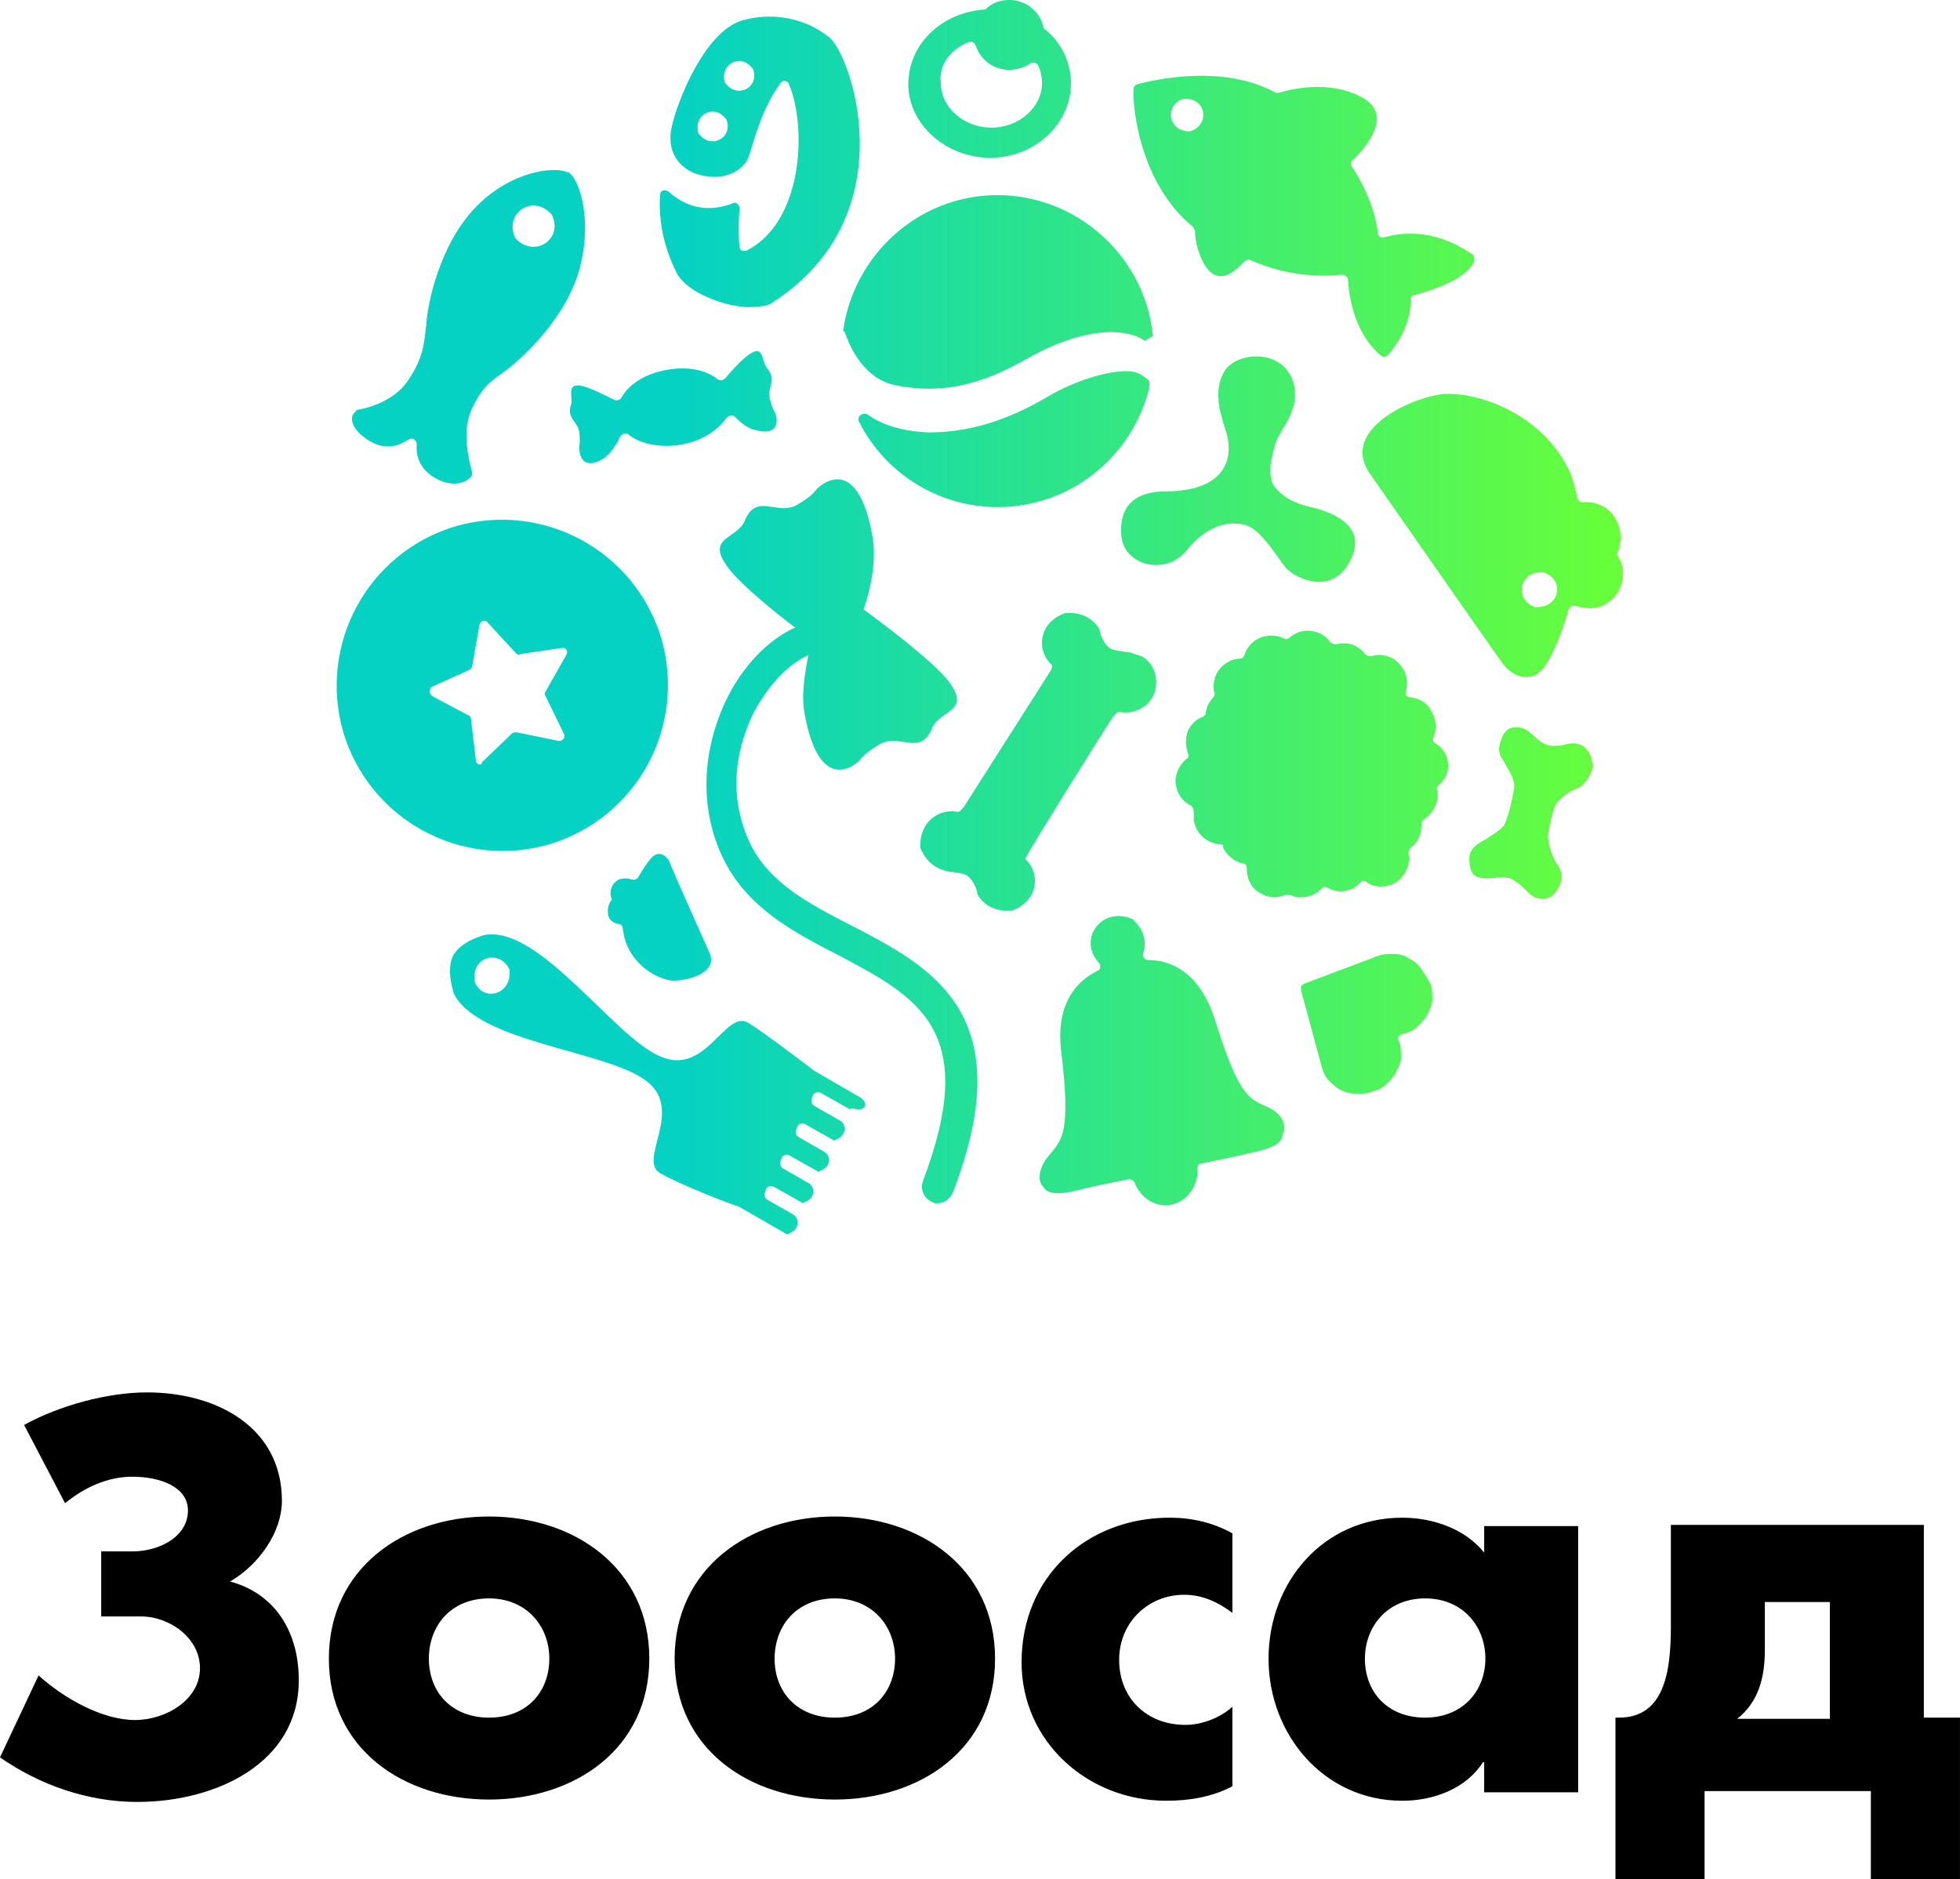 <svg xmlns="http://www.w3.org/2000/svg" width="115.04" height="110.303" viewBox="240.12 323.688 115.04 110.303" enable-background="new 240.12 323.688 115.04 110.303"><path d="M248.18 429.465c-2.898 0-5.726-.99-8.06-2.616l2.263-4.81c1.485 1.344 3.747 2.617 5.657 2.617 1.838 0 3.818-1.202 3.818-3.04 0-1.768-1.768-3.04-3.465-3.04h-2.333v-3.818h1.838c1.556 0 3.253-.85 3.253-2.405 0-1.414-1.696-1.98-3.252-1.98-1.485 0-2.828.636-3.96 1.556l-2.404-4.595c2.05-1.13 4.88-1.91 7.212-1.91 4.1 0 7.92 2.052 7.92 6.365 0 1.838-1.344 3.747-3.04 4.737 2.403.636 4.03 2.687 4.03 5.798 0 4.878-4.88 7.14-9.475 7.14zM278.23 421.05c0 5.304-4.383 8.274-9.403 8.274s-9.404-2.97-9.404-8.273 4.384-8.342 9.404-8.342 9.404 3.04 9.404 8.343zm-12.938 0c0 1.98 1.343 3.466 3.535 3.466 2.263 0 3.535-1.556 3.535-3.465s-1.343-3.534-3.535-3.534c-2.263 0-3.535 1.626-3.535 3.535zM298.524 421.05c0 5.304-4.384 8.274-9.404 8.274s-9.404-2.97-9.404-8.273 4.384-8.342 9.404-8.342 9.404 3.04 9.404 8.343zm-12.94 0c0 1.98 1.344 3.466 3.536 3.466 2.263 0 3.535-1.556 3.535-3.465s-1.343-3.534-3.535-3.534c-2.263 0-3.535 1.626-3.535 3.535zM312.453 418.364c-.848-.636-1.768-1.06-2.828-1.06-2.12 0-3.818 1.625-3.818 3.817 0 2.264 1.626 3.82 3.89 3.82.99 0 2.05-.425 2.757-1.062v4.667c-1.202.636-2.545.848-3.89.848-4.595 0-8.484-3.465-8.484-8.13 0-5.02 3.818-8.486 8.697-8.486 1.273 0 2.545.283 3.677.92v4.667zM332.746 428.9h-5.515v-1.768h-.07c-.99 1.556-2.9 2.263-4.737 2.263-4.596 0-7.848-3.89-7.848-8.343 0-4.455 3.182-8.273 7.848-8.273 1.768 0 3.677.635 4.808 2.05v-1.556h5.516V428.9zm-12.515-7.85c0 1.98 1.344 3.466 3.536 3.466s3.535-1.556 3.535-3.465-1.342-3.534-3.534-3.534c-2.192 0-3.535 1.626-3.535 3.535zM340.17 433.99h-5.232v-9.475h.212c2.616 0 3.04-2.616 3.04-5.303v-6.01h14.848v11.313h2.12v9.475h-5.23v-5.162h-9.76v5.162zm7.354-16.262h-3.818v2.828c0 1.556-.354 3.04-1.626 4.03h5.444v-6.858z"/><linearGradient id="a" gradientUnits="userSpaceOnUse" x1="379.317" y1="664.758" x2="486.083" y2="664.758" gradientTransform="matrix(.707 0 0 -.707 -8.319 829.945)"><stop offset=".27" stop-color="#05D2C2"/><stop offset="1" stop-color="#69FF39"/></linearGradient><path fill="url(#a)" d="M298.24 332.95c2.617 0 4.738-1.98 4.738-4.384 0-1.202-.566-2.404-1.556-3.182-.07-.07-.07-.07-.07-.14-.213-.92-1.062-1.557-1.98-1.557-.496 0-.99.14-1.344.495-.07.07-.14.07-.212.07-2.475.213-4.384 2.052-4.384 4.385s2.193 4.313 4.81 4.313zm-1.272-6.787c.14-.07.354 0 .424.212.283.848 1.06 1.414 1.98 1.414.424 0 .85-.142 1.202-.355.14-.14.424-.07.495.14.14.284.21.637.21.99 0 1.415-1.342 2.617-2.97 2.617s-2.97-1.202-2.97-2.616c-.14-1.06.568-1.98 1.628-2.403zm3.324 47.94c.92.847.778 2.474-.778 3.04h-.07c-.85.07-1.486-.284-1.84-.78-.07-.07-.14-.21-.14-.353 0 0-.212-.778-.707-.99-.424-.14-.92-.14-1.13-.212-.567-.14-1.132-.495-1.486-1.343v-.07c-.07-1.486 1.132-2.264 2.193-2.05.14 0 .212-.142.354-.284l5.09-7.99c.072-.14.142-.282.072-.353-.92-.848-.78-2.475.777-3.04h.07c.85-.07 1.486.283 1.84.778.07.07.14.212.14.354 0 0 .212.777.707.99.424.14.92.14 1.13.21l.637.213c.85.495 1.062 1.626.567 2.475-.424.636-1.202.92-1.91.778-.14 0-.21.14-.353.283 0-.072-5.162 8.2-5.162 8.342 0-.07 0-.07 0 0zm7.282-27.648c-.99 4.03-4.596 7-8.91 7-3.534 0-6.645-2.05-8.13-5.02-.14-.283.212-.566.495-.424.777.567 1.908.99 3.605 1.062 2.9 0 5.232-1.06 7.14-2.192 1.84-1.06 4.314-1.697 5.163-1.273.07 0 .354.212.636.424v.425zm-17.96-3.393c.637-4.454 4.455-7.92 9.05-7.92 4.738 0 8.698 3.678 9.122 8.274-.354.212-.14.07-.495.283-.14-.142-.353-.213-.494-.284-2.05-.707-4.667.354-6.293 1.273-2.12 1.2-4.525 2.262-7.778 1.625-1.838-.354-2.687-2.12-3.04-3.182-.07.07-.07 0-.07-.07zm45.395 13.15s0-.07 0 0c.353-.706.282-1.555-.142-2.19s-1.13-.92-1.838-.85c-.14 0-.283-.07-.354-.282-.07-.495-.212-.92-.354-1.343-1.414-3.323-5.09-4.808-7.354-4.737-1.626.07-6.293 1.98-4.454 4.667 0 0 7.14 10.253 7.707 11.03.567.848 1.627 1.343 2.405.495l.07-.07c.567-.78 1.062-1.98 1.486-3.466.072-.14.213-.283.425-.212.636.212 1.343.212 1.91-.212.918-.637 1.13-1.91.494-2.83zm-4.668 3.112h-.14c-1.203-.424-.92-2.05.353-2.05h.14c1.273.424.99 2.05-.353 2.05zm-54.303 17.182c0-.07 0-.07 0 0-.213-.495 0-.99.423-1.202.212-.07.495-.07.707 0 .14.07.354 0 .424-.14.283-.496.566-.92.848-1.203.424-.353.848 0 .99.355.14.424 2.333 5.303 2.333 5.303.566 1.273-1.556 1.697-2.263 1.626-.99-.14-2.404-1.06-2.758-2.616 0-.14-.07-.283-.07-.424s-.072-.283-.284-.283c-.283-.07-.495-.21-.566-.494-.068-.355.003-.708.215-.92zm49.07-7.707c-.07.423-.283.777-.566.99-.07.07-.14.14-.07.282.07.354 0 .707-.142.99-.14.283-.354.566-.636.707-.07.07-.14.14-.14.282 0 .495-.142.99-.567 1.343 0 0-.072 0-.072.07-.07.072-.14.213-.14.284.14.565-.072 1.13-.496 1.555-.283.283-.707.424-1.13.424-.284 0-.637-.072-.85-.284-.14-.07-.282-.07-.353.07-.072.072-.213.213-.355.284-.212.14-.495.212-.778.212-.283 0-.566-.07-.778-.212-.142-.07-.284-.07-.355.07-.283.284-.707.496-1.202.496h-.14c-.142 0-.355-.07-.496-.14h-.283c-.212.07-.424.14-.636.14-.283 0-.495-.07-.778-.212-.566-.283-.848-.848-.848-1.485 0-.142-.07-.284-.212-.284-.354-.07-.707-.283-.99-.636-.14-.14-.212-.354-.212-.495h-.07c-.78 0-1.486-.566-1.627-1.414v-.494c0-.14-.07-.283-.14-.354-.495-.212-.848-.707-.92-1.273-.07-.567.213-1.132.637-1.486.14-.07.14-.212.07-.354-.14-.424-.14-.848 0-1.273.213-.424.496-.707.92-.848.07-.072.14-.142.14-.213 0-.14.072-.283.072-.354.07-.212.21-.354.353-.566.07-.07.14-.14.07-.283-.14-.707.142-1.414.78-1.768.21-.14.423-.212.706-.212.14 0 .21-.07.282-.212.14-.424.424-.778.848-.99.495-.212.99-.212 1.485 0 .07.07.212.07.354-.07.353-.284.777-.425 1.272-.355.424.07.848.283 1.06.636.072.07.213.14.355.14.283-.07.636-.07.92 0 .353.142.635.355.777.567.07.07.212.14.354.14.636-.21 1.343 0 1.768.567.354.424.424.99.283 1.485-.072.212.07.354.282.354.495.07.92.283 1.202.778.283.495.354 1.06.14 1.556-.07.14 0 .283.072.354.56.283.844.92.774 1.485zm-52.748 4.453c5.162-1.556 8.06-6.93 6.576-12.09-1.556-5.163-6.93-8.062-12.09-6.577-5.163 1.556-8.062 6.93-6.577 12.09 1.557 5.163 6.93 8.062 12.092 6.577zm-4.313-4.95l-.284-2.403c0-.07-.07-.212-.14-.212l-2.122-1.13c-.212-.142-.212-.425 0-.567l2.192-.99c.07-.07.14-.14.14-.21l.425-2.405c.072-.283.355-.354.496-.14l1.626 1.767c.07.07.14.14.283.07l2.404-.353c.282-.072.423.21.282.423l-1.202 2.12c-.07.072-.07.213 0 .284l1.06 2.192c.142.21-.07.494-.353.423l-2.404-.495c-.07 0-.212 0-.283.07l-1.768 1.698c0 .21-.353.14-.353-.142zm6.08-21.99c.495.072 1.343.496 2.05.85.14.07.354 0 .424-.142.424-.777 1.414-1.413 2.687-1.625 1.203-.212 2.264 0 2.97.566.142.072.284.072.425-.07.495-.566 1.13-1.273 1.556-1.485.708-.424.567.495.92.92.566.706 0 .99.14 1.767.213.778.213.566.355.92.212.777-.212 1.2-1.202.918-.424-.07-.848-.424-1.202-.778-.14-.14-.353-.07-.494.07-.495.708-1.414 1.344-2.616 1.557s-2.404 0-3.11-.567c-.142-.14-.355-.07-.496.07-.212.496-.566.99-.92 1.274-.848.566-1.413.354-1.484-.424-.07-.354.07-.212 0-.99s-.778-.848-.495-1.697c.14-.425-.283-1.203.495-1.132zm59.464 22.344c0 .424-.495 1.202-.99 1.343-.495.212-.92.566-1.13.848-.213.283-.496 1.626-.496 1.91 0 .282.14 1.13.566 1.696.354.566.283 1.06-.14 1.626-.425.566-1.132.354-1.344.212s-.92-.99-1.414-1.06c-.283-.072.07-.072-.85 0-.99.07-1.342-.072-1.413-.85-.14-.777.354-1.13.92-1.413.565-.355.847-.567 1.06-.78.212-.21.636-1.98.636-2.403 0-.424-.425-1.06-.708-1.556-.283-.423-.212-.847.07-1.413.284-.566.99-.495 1.344-.283.283.14.636.636 1.13.848.355.14.637.07.92.07.283-.07.636-.21 1.06-.07.496.144.778.78.778 1.275zm-27.646-13.434c-.212-2.05 1.06-2.616 2.333-2.687 4.173.07 4.243-2.333 3.748-3.677-.283-.92-.707-2.193-.07-3.324.635-1.202 3.534-1.485 4.1.707.354 1.414-.636 2.475-.99 3.253-.283.778-.636 2.12-.14 2.758s1.2.99 2.12 1.202c.92.212 3.323.92 2.404 2.97-1.06 2.404-3.394 1.13-3.818.636-.424-.424-1.414-2.263-2.404-2.545-.99-.283-2.263 0-3.465 1.485-1.2 1.484-3.605.918-3.817-.78zm4.172-18.242c.07.072.07.142.14.213 0 .707.213 1.414.567 2.05.707 1.132 1.556.637 2.333-.21.07-.072.212-.142.354-.072 2.12.92 4.03.99 5.374.85.14 0 .354.14.354.282.07 1.414.566 3.323 1.91 4.455.14.14.353.07.423 0 1.273-1.485 1.343-2.758 1.343-3.253 0-.14.07-.283.212-.283.778-.21 3.182-.918 3.535-2.05 0-.14 0-.282-.14-.353-2.052-1.414-3.89-1.343-5.163-.99-.14.07-.354-.07-.354-.212-.14-1.06-.566-2.475-1.556-3.96-.07-.14-.07-.283.07-.354.92-.918 2.334-2.686.567-3.676-1.91-1.06-4.243-.495-4.88-.283h-.212c-3.04-1.696-7.14-.777-8.13-.494-.142.07-.213.14-.213.283-.07.99.354 5.515 3.465 8.06zm-.495-7.494h.14c1.203.07 1.344 1.556.213 1.91h-.14c-1.203-.072-1.345-1.627-.213-1.91zm-19.02 58.616l-2.687-1.556c-1.202-.92-3.182-2.404-3.89-2.828-1.342-.778-2.474 3.182-5.16 1.98-2.688-1.13-7-7.566-10.183-7.14h-.07c-1.274.353-1.698.918-1.84 1.13-.14.212-.423.848-.07 2.12v.072c1.202 2.97 8.98 3.465 11.313 5.232 2.333 1.697-.495 4.667.85 5.444.706.424 3.04 1.414 4.453 1.91h.072l2.828 1.625c.07.072.14.072.212 0 .636-.21.636-.918.212-1.13l-1.485-.848c-.142-.07-.213-.283-.142-.424l.07-.212c.072-.14.284-.212.425-.14l1.626.918c.07.07.14.07.21 0 .637-.212.637-.92.213-1.13l-1.485-.85c-.14-.07-.212-.283-.14-.424l.07-.212c.07-.14.283-.212.424-.14l1.626.918c.07.07.14.07.212 0 .636-.212.636-.92.212-1.13l-1.485-.85c-.14-.07-.212-.282-.14-.423l.07-.212c.07-.14.283-.21.424-.14l1.627.92c.07.07.14.07.212 0 .635-.213.635-.92.21-1.132l-1.484-.848c-.14-.07-.212-.283-.14-.424l.07-.212c.07-.14.283-.212.424-.14l1.626.918c.07.07.14.07.212 0 .992.28.92-.428.497-.64zm-22.626-6.788v-.14c-.142-1.344 1.484-1.77 2.05-.567v.14c.07 1.345-1.557 1.77-2.05.567zm47.443 8.91c-.07.21.07.706-1.556 1.06-.85.212-2.192.495-3.253.707-.14 0-.212.142-.212.284.07.99-.566 1.91-1.485 2.12-.92.213-1.838-.353-2.192-1.272-.07-.14-.212-.212-.354-.212-1.13.212-2.403.495-3.252.707-1.626.354-1.697-.212-1.838-.354s-.354-.848.424-1.768 1.273-1.343.707-6.08c-.353-2.9.99-4.173 2.122-4.738.212-.07.212-.354.07-.495-.21-.212-.353-.495-.423-.778-.284-1.202.918-2.404 2.403-1.768 0 0 .07 0 .07.07.637.567.78 1.344.567 1.91-.07.212.07.424.283.424 1.273 0 2.97.636 3.89 3.394 1.413 4.525 1.98 4.737 3.11 5.232 1.132.496 1.06 1.345.92 1.557zm-19.374 3.464c-.142.354-.496.636-.92.636-.07 0-.212 0-.283-.07-.495-.213-.707-.708-.566-1.203 3.395-8.908-.282-10.817-4.948-13.292-2.616-1.343-5.303-2.758-6.717-5.586-1.414-2.828-1.343-6.222.07-9.263.99-2.122 2.546-3.678 4.102-4.385-1.485-1.13-3.182-2.545-3.89-3.465-1.413-1.838.425-1.697.92-2.758.707-1.768 1.91-.283 3.11-.99 1.203-.707.92-.848 1.486-1.202 1.343-.848 2.404.212 2.9 2.97.282 1.414-.072 3.11-.496 4.384 1.626 1.202 4.03 3.04 4.95 4.172 1.413 1.838-.425 1.697-.92 2.758-.707 1.768-1.91.283-3.11.99-1.274.778-.92.848-1.486 1.202-1.342.848-2.403-.212-2.898-2.97-.212-1.13 0-2.333.212-3.465-.99.425-2.263 1.557-3.253 3.466-.706 1.485-1.696 4.384-.14 7.636 1.13 2.263 3.394 3.465 5.87 4.737 4.807 2.475 10.04 5.233 6.01 15.698zm28.07-12.162c.07.283.07.566.07.848 0 .283-.14.566-.282.848-.14.283-.354.495-.566.707-.212.21-.495.353-.778.423l-.212.07c-.14.072-.212.213-.14.355l.07.14c.07.284.07.567.07.85 0 .282-.14.565-.282.847-.14.283-.354.495-.566.707-.212.212-.495.354-.778.424-.354.14-.636.14-.99.14s-.636-.07-.92-.21c-.282-.142-.494-.355-.706-.567-.212-.213-.354-.567-.424-.85l-1.202-4.454v-.212s0-.07.07-.07l.072-.072 4.313-1.626c.353-.14.635-.14.99-.14.282 0 .635.07.918.282.283.14.566.354.707.636.282.356.423.64.565.922zm-62.717-32.242c1.13.92 2.05.636 2.687.212.212-.14.495 0 .495.283-.07.706.212 1.696 1.556 2.19.92.284 1.415-.07 1.627-.282.07-.07.07-.212.07-.283-.14-.495-.635-2.263-.07-3.606.707-1.557 1.273-1.77 2.192-2.476.918-.707 3.534-3.11 4.24-6.08.637-2.617 0-4.95-.706-5.445h-.07c-.78-.355-3.324-.072-5.375 2.05-2.122 2.192-2.83 5.657-2.9 6.86-.14 1.13-.14 1.98-1.13 3.393-.78 1.13-2.334 1.556-2.83 1.626-.14 0-.21.14-.282.21-.212.212-.212.778.495 1.344zm11.03-13.08l.07.07c.708 1.414-.918 2.545-2.05 1.485l-.07-.072c-.707-1.414.92-2.616 2.05-1.485zm11.596 5.514c1.06 0 1.342-.212 1.342-.212 8.273-5.232 4.525-15.13 3.323-15.697-1.13-.92-3.04-1.486-5.02-.92-2.263.707-3.818 4.88-4.1 6.15-.355 1.415.282 2.405 1.342 2.83 1.626.565 2.9-.142 3.182-1.062.282-.848.706-2.687 1.837-4.242.14-.212.424-.14.495.07 1.06 2.476.85 8.062-2.475 9.76-.212.07-.424 0-.424-.213-.07-.636-.07-1.343 0-2.263 0-.212-.212-.424-.424-.283-.78.283-2.264.636-3.748-.707-.212-.14-.495-.07-.495.212-.14 2.192.636 3.89.99 4.596.707 1.273 3.11 1.98 4.172 1.98zm-2.83-10.11l-.07-.072c-.354-1.06.848-1.768 1.556-.92l.07.072c.424 1.06-.848 1.768-1.555.92zm1.556-2.97l-.07-.072c-.355-1.06.848-1.768 1.555-.92l.072.072c.424 1.06-.85 1.768-1.556.92z"/></svg>